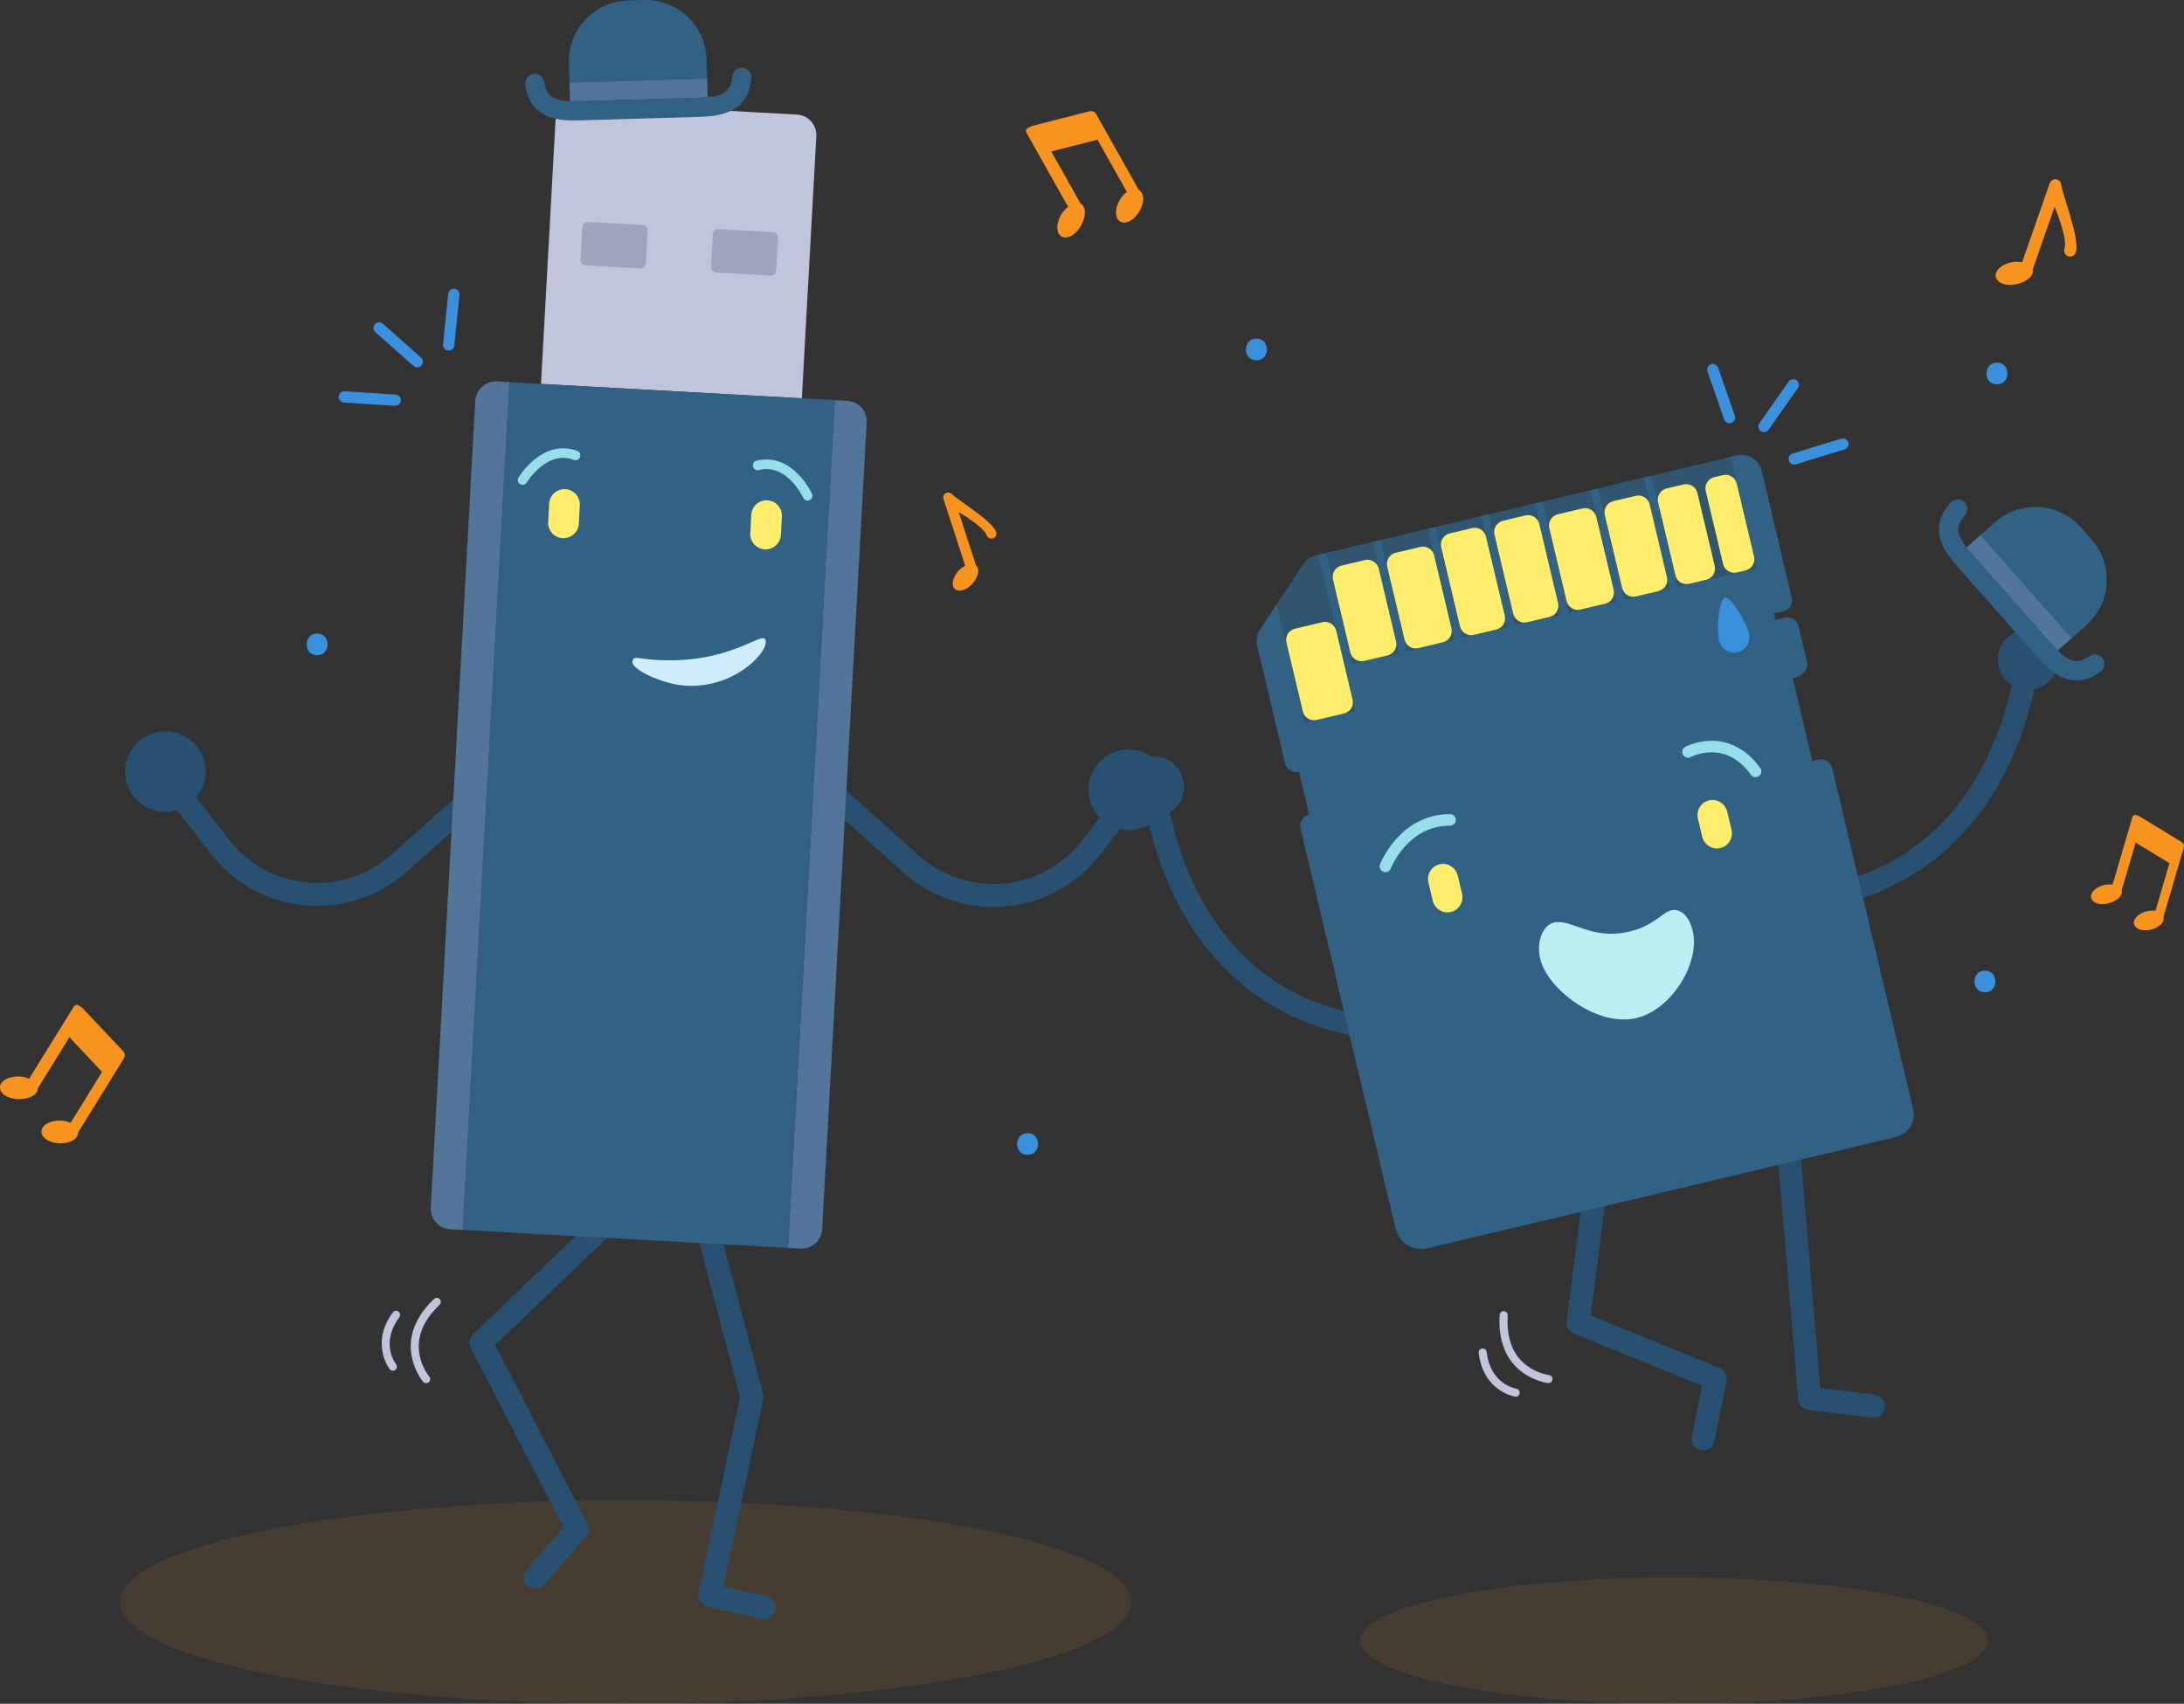 <?xml version="1.0" encoding="utf-8"?>
<!-- Generator: Adobe Illustrator 24.2.1, SVG Export Plug-In . SVG Version: 6.00 Build 0)  -->
<svg version="1.1" xmlns="http://www.w3.org/2000/svg" xmlns:xlink="http://www.w3.org/1999/xlink" x="0px" y="0px"
	 viewBox="0 0 568.79 443.82" style="enable-background:new 0 0 568.79 443.82;" xml:space="preserve">
<rect x="0" y="0" width="568.79" height="443.82" fill="#333333" stroke="none"/>
<style type="text/css">
	.st0{fill:#7A848C;}
	.st1{fill:none;stroke:#285071;stroke-width:6;stroke-linecap:round;stroke-linejoin:round;stroke-miterlimit:10;}
	.st2{opacity:0.1;fill:#F7931E;}
	.st3{fill:#285071;}
	.st4{fill:#51769A;}
	.st5{fill:#89CCD3;}
	.st6{fill:#C0C5DC;}
	.st7{fill:#316184;}
	.st8{fill:#FFED6B;}
	.st9{fill:#9DA4BF;}
	.st10{fill:none;stroke:#96DEEA;stroke-width:2.5;stroke-linecap:round;stroke-linejoin:round;stroke-miterlimit:10;}
	.st11{fill:#CFECFC;}
	.st12{fill:#3A90DD;}
	.st13{fill:#2F556F;}
	.st14{fill:#2D4759;}
	.st15{fill:#BDECF3;}
	.st16{fill:none;stroke:#96DEEA;stroke-width:3;stroke-linecap:round;stroke-linejoin:round;stroke-miterlimit:10;}
	.st17{fill:#F7931E;}
	.st18{fill:#FF8500;}
	.st19{fill:#FFFFFF;}
	.st20{fill:none;stroke:#000000;stroke-width:6;stroke-linecap:round;stroke-linejoin:round;stroke-miterlimit:10;}
	.st21{fill:none;stroke:#000000;stroke-width:2.5;stroke-linecap:round;stroke-linejoin:round;stroke-miterlimit:10;}
	.st22{fill:none;stroke:#000000;stroke-width:3;stroke-linecap:round;stroke-linejoin:round;stroke-miterlimit:10;}
	.st23{fill:#FF0000;}
</style>
<g id="background">
</g>
<g id="Layer_1">
	<g>
		<path class="st1" d="M205.13,196.36l32.25,28.77c13.92,12.41,35.45,10.4,46.82-4.38l10.31-13.4"/>
		<path class="st1" d="M136.23,196.07l-32.25,28.77c-13.92,12.41-35.45,10.4-46.82-4.38l-10.31-13.4"/>
		<ellipse class="st2" cx="162.89" cy="417.3" rx="131.72" ry="26.52"/>
		<polyline class="st1" points="161.32,315.24 125.26,349.74 150.35,398.35 139.37,410.89 		"/>
		<polyline class="st1" points="181.71,310.54 195.82,363.85 184.84,415.6 198.96,418.73 		"/>
		<g>
			<path class="st3" d="M32.58,201.42c0.22,5.79,5.09,10.32,10.88,10.11c5.8-0.22,10.33-5.09,10.11-10.89
				c-0.22-5.79-5.09-10.32-10.89-10.11C36.89,190.75,32.37,195.62,32.58,201.42z"/>
		</g>
		<g>
			<g>
				<path class="st4" d="M220.67,104.41c-0.82-0.05-1.88-0.1-3.27-0.18l-12.18,220.84c1.65,0.09,2.65,0.15,3.27,0.18
					c2.95,0.16,5.47-2.1,5.63-5.04l11.59-210.17C225.87,107.09,223.61,104.57,220.67,104.41z"/>
			</g>
			<g>
				<path class="st5" d="M167.31,58.58l-6.58-0.36l-6.79-0.37l-0.78-0.04c-0.78-0.04-1.46,0.55-1.5,1.34l-0.47,8.48
					c-0.04,0.78,0.56,1.46,1.35,1.5l0.78,0.04l6.79,0.37l6.58,0.36c0.79,0.04,1.46-0.56,1.5-1.34l0.47-8.48
					C168.7,59.29,168.1,58.63,167.31,58.58z"/>
				<path class="st5" d="M201.29,60.46l-0.45-0.02l-6.8-0.38l-6.57-0.36l-0.33-0.02c-0.78-0.04-1.46,0.55-1.5,1.34l-0.47,8.48
					c-0.04,0.78,0.56,1.46,1.34,1.5l0.33,0.02l6.57,0.36l6.8,0.38l0.45,0.02c0.79,0.04,1.46-0.56,1.5-1.34l0.47-8.48
					C202.67,61.17,202.07,60.5,201.29,60.46z"/>
				<path class="st6" d="M212.6,35.48c0.16-2.95-2.09-5.46-5.04-5.63l-57.28-3.16c-2.95-0.16-5.46,2.09-5.62,5.04l-3.77,68.28
					l67.94,3.75L212.6,35.48z"/>
				<g>
					<path class="st7" d="M208.84,103.76l-67.94-3.75c-3.85-0.21-6.75-0.37-8.22-0.45l-12.18,220.84l84.72,4.67l12.18-220.84
						L208.84,103.76z"/>
				</g>
				<g>
					<path class="st4" d="M129.4,99.37c-2.94-0.16-5.46,2.1-5.62,5.04l-11.59,210.17c-0.16,2.94,2.09,5.46,5.03,5.63
						c0.56,0.03,1.54,0.09,3.27,0.18l12.18-220.84C131.34,99.48,130.35,99.43,129.4,99.37z"/>
				</g>
				<g>
					<path class="st8" d="M147.23,127.42c-2.2-0.12-4.08,1.56-4.2,3.77l-0.26,4.8c-0.12,2.2,1.57,4.08,3.76,4.2
						c2.2,0.12,4.08-1.56,4.21-3.76l0.26-4.8C151.12,129.43,149.43,127.55,147.23,127.42z"/>
				</g>
				<g>
					<path class="st8" d="M199.87,130.33c2.2,0.12,3.88,2,3.76,4.21l-0.26,4.8c-0.12,2.2-2,3.88-4.2,3.76
						c-2.21-0.12-3.89-2-3.77-4.2l0.26-4.8C195.78,131.89,197.66,130.21,199.87,130.33z"/>
				</g>
				<path class="st9" d="M168.19,68.57c-0.04,0.78-0.71,1.39-1.5,1.34l-6.58-0.36l-6.79-0.37l-0.78-0.04
					c-0.78-0.04-1.39-0.72-1.35-1.5l0.47-8.48c0.04-0.79,0.72-1.39,1.5-1.34l0.78,0.04l6.79,0.37l6.58,0.36
					c0.79,0.04,1.39,0.71,1.34,1.5L168.19,68.57z"/>
				<path class="st9" d="M202.16,70.44c-0.04,0.78-0.72,1.39-1.5,1.34l-0.45-0.02l-6.8-0.38l-6.57-0.36L186.51,71
					c-0.78-0.04-1.39-0.72-1.34-1.5l0.47-8.48c0.04-0.79,0.72-1.39,1.5-1.34l0.33,0.02l6.57,0.36l6.8,0.38l0.45,0.02
					c0.79,0.04,1.39,0.71,1.34,1.5L202.16,70.44z"/>
				<path class="st10" d="M136.1,125.05c0,0,5.66-9.45,13.8-6.43"/>
				<path class="st10" d="M210.32,129.14c0,0-4.59-10.02-13.01-7.91"/>
				<path class="st11" d="M199.44,167.39c0.25-4.45-7.85,5.66-28.17,4.54c-5.22-0.29-6.01-1.15-6.52,0.14
					c-0.88,2.23,8.01,6.23,13.85,6.55C190.9,179.3,199.27,170.62,199.44,167.39z"/>
			</g>
		</g>
		<path class="st12" d="M99.69,84.31c-0.61-0.54-1.53-0.48-2.07,0.13c-0.52,0.61-0.48,1.53,0.13,2.07l9.92,8.8
			c0.61,0.54,1.53,0.48,2.07-0.12l0.12-0.16c0.41-0.6,0.31-1.43-0.25-1.92L99.69,84.31z M89.79,101.93
			c-0.82-0.05-1.51,0.57-1.56,1.37c-0.05,0.81,0.56,1.51,1.37,1.56l13.23,0.84c0.54,0.03,1.03-0.23,1.31-0.64
			c0.14-0.21,0.23-0.46,0.25-0.73c0.05-0.81-0.56-1.51-1.37-1.56L89.79,101.93z M118.34,75.22c-0.81-0.09-1.52,0.51-1.61,1.31
			l-1.35,13.19c-0.08,0.81,0.5,1.53,1.31,1.61c0.56,0.06,1.07-0.21,1.37-0.64c0.13-0.19,0.22-0.42,0.25-0.67l1.35-13.19
			C119.73,76.03,119.15,75.31,118.34,75.22z"/>
		<g>
			<polyline class="st1" points="465.47,295.03 471.29,364.26 487.91,366.3 			"/>
			<polyline class="st1" points="415.35,310.54 411,344.58 446.71,359.15 443.57,374.83 			"/>
			<g>
				<g>
					<g>
						<path class="st3" d="M358.32,270.33c-0.24,0.06-0.48,0.08-0.73,0.08c-0.5,0-50.44-1.41-60.25-65.37
							c-0.25-1.63,0.84-3.16,2.51-3.41c1.64-0.25,3.16,0.87,3.42,2.5c9.02,58.81,52.57,60.26,54.42,60.3
							c1.65,0.03,2.97,1.39,2.94,3.04C360.59,268.87,359.62,270.03,358.32,270.33z"/>
					</g>
					<g>
						<path class="st3" d="M308.29,203.82c-0.62-4.3-4.62-7.29-8.92-6.67c-4.31,0.62-7.29,4.61-6.68,8.92
							c0.62,4.3,4.61,7.29,8.92,6.68C305.92,212.13,308.91,208.13,308.29,203.82z"/>
					</g>
				</g>
				<g>
					<g>
						<path class="st3" d="M469.89,236.78c-1.3-0.32-2.27-1.49-2.28-2.89c-0.01-1.65,1.32-2.99,2.97-3.01l0,0
							c1.85-0.02,45.4-1.16,54.85-59.91c0.26-1.64,1.8-2.74,3.43-2.48c1.63,0.25,2.74,1.8,2.48,3.43
							c-10.27,63.89-60.21,64.94-60.72,64.94C470.37,236.86,470.12,236.84,469.89,236.78z"/>
					</g>
					<g>
						<path class="st3" d="M535.97,172.98c0.65-4.31-2.31-8.32-6.61-8.97c-4.3-0.65-8.32,2.31-8.97,6.61
							c-0.65,4.3,2.31,8.32,6.61,8.97C531.31,180.24,535.32,177.28,535.97,172.98z"/>
					</g>
				</g>
			</g>
			<g>
				<path class="st13" d="M417.94,134.16c-0.38-1.62,0.61-3.24,2.23-3.62l5.84-1.39c1.62-0.38,3.24,0.61,3.62,2.23l-0.7-2.93
					l-0.96-4.03l-11.69,2.78l0.96,4.03L417.94,134.16z"/>
			</g>
			<g>
				<path class="st13" d="M418.02,157.29l2.93-0.7l-0.7-2.93C420.64,155.29,419.64,156.91,418.02,157.29z"/>
			</g>
			<g>
				<path class="st13" d="M403.56,160.72l2.93-0.69l-0.7-2.93C406.17,158.72,405.17,160.34,403.56,160.72z"/>
			</g>
			<g>
				<path class="st13" d="M403.47,137.59c-0.38-1.62,0.61-3.24,2.23-3.62l6.42-1.52c1.62-0.38,3.24,0.61,3.62,2.23l-0.7-2.93
					l-0.96-4.03l-12.28,2.92l0.96,4.03L403.47,137.59z"/>
			</g>
			<g>
				<path class="st13" d="M394.1,159.88l0.7,2.93l2.93-0.69C396.1,162.49,394.48,161.49,394.1,159.88z"/>
			</g>
			<g>
				<path class="st13" d="M422.44,153.15l0.7,2.93l2.93-0.7C424.45,155.77,422.83,154.77,422.44,153.15z"/>
			</g>
			<g>
				<path class="st13" d="M431.82,130.86c-0.38-1.62,0.61-3.24,2.23-3.62l4.4-1.04c1.62-0.38,3.24,0.61,3.62,2.23l4.51,18.99
					c0.38,1.62-0.61,3.24-2.23,3.62l2.93-0.7l2.15-0.51l2.93-0.7c-1.62,0.38-3.24-0.61-3.62-2.23l-4.51-18.99
					c-0.38-1.62,0.62-3.24,2.23-3.62l2.24-0.53c1.62-0.38,3.24,0.62,3.62,2.23l-0.7-2.93l-0.96-4.03l-20.5,4.87l0.96,4.03
					L431.82,130.86z"/>
			</g>
			<g>
				<path class="st13" d="M454.59,148.61l2.93-0.7l-0.7-2.93C457.21,146.61,456.21,148.23,454.59,148.61z"/>
			</g>
			<g>
				<path class="st13" d="M431.9,154l2.93-0.7l-0.7-2.93C434.52,151.99,433.52,153.61,431.9,154z"/>
			</g>
			<g>
				<path class="st13" d="M436.33,149.85l0.7,2.93l2.93-0.69C438.33,152.47,436.71,151.47,436.33,149.85z"/>
			</g>
			<g>
				<path class="st13" d="M407.98,156.58l0.7,2.93l2.93-0.69C409.98,159.2,408.36,158.2,407.98,156.58z"/>
			</g>
			<g>
				<path class="st13" d="M351.66,169.95l0.7,2.93l2.93-0.7C353.66,172.57,352.04,171.57,351.66,169.95z"/>
			</g>
			<g>
				<path class="st13" d="M335.02,167.38c-0.38-1.61,0.62-3.23,2.23-3.62l7.12-1.69c1.62-0.38,3.24,0.61,3.62,2.23l-0.69-2.92
					l-4-16.85l-0.66,0.16c-1.32,0.31-2.48,1.12-3.23,2.25l-6.8,10.31l1.71,7.21L335.02,167.38z"/>
			</g>
			<g>
				<path class="st13" d="M361.36,170.74l2.93-0.69l-0.7-2.93C363.97,168.74,362.97,170.36,361.36,170.74z"/>
			</g>
			<g>
				<path class="st13" d="M365.78,166.6l0.7,2.93l2.93-0.7C367.78,169.22,366.17,168.22,365.78,166.6z"/>
			</g>
			<g>
				<path class="st13" d="M361.27,147.61c-0.38-1.62,0.61-3.24,2.23-3.62l6.39-1.52c1.62-0.38,3.24,0.62,3.62,2.23l-0.7-2.93
					l-0.96-4.03l-12.24,2.91l0.96,4.03L361.27,147.61z"/>
			</g>
			<g>
				<path class="st13" d="M350.03,185.85l2.93-0.7l-0.7-2.93C352.64,183.84,351.64,185.47,350.03,185.85z"/>
			</g>
			<g>
				<path class="st13" d="M347.15,150.96c-0.38-1.62,0.62-3.24,2.24-3.63l6.07-1.44c1.61-0.38,3.24,0.62,3.62,2.23l-0.7-2.93
					l-0.96-4.03l-11.93,2.83l0.96,4.03L347.15,150.96z"/>
			</g>
			<g>
				<path class="st13" d="M339.28,185.3l0.7,2.93l2.93-0.69C341.29,187.92,339.66,186.92,339.28,185.3z"/>
			</g>
			<g>
				<path class="st13" d="M375.79,167.31l2.93-0.69l-0.7-2.93C378.41,165.31,377.41,166.93,375.79,167.31z"/>
			</g>
			<g>
				<path class="st13" d="M389.67,164.02l2.93-0.7l-0.7-2.93C392.29,162.01,391.29,163.64,389.67,164.02z"/>
			</g>
			<g>
				<path class="st13" d="M375.33,142.57c-0.38-1.62,0.61-3.24,2.23-3.62l5.83-1.38c1.62-0.38,3.24,0.62,3.62,2.23l-0.7-2.93
					l-0.57-2.41l-11.69,2.77l0.57,2.41L375.33,142.57z"/>
			</g>
			<g>
				<path class="st13" d="M380.22,163.17l0.7,2.93l2.93-0.69C382.22,165.79,380.6,164.79,380.22,163.17z"/>
			</g>
			<g>
				<path class="st13" d="M389.2,139.27c-0.38-1.62,0.61-3.24,2.23-3.62l5.84-1.39c1.62-0.38,3.24,0.62,3.62,2.23l-0.7-2.93
					l-0.57-2.41l-11.69,2.77l0.57,2.41L389.2,139.27z"/>
			</g>
			<g>
				<path class="st7" d="M464.4,159.27c1.62-0.38,2.62-2.01,2.23-3.63l-7.84-33.04c-0.68-2.87-3.56-4.64-6.43-3.96l-1.69,0.4
					l0.96,4.03l0.7,2.93l4.51,18.99l0.7,2.93l-2.93,0.7l-2.24,0.53l-2.93,0.7l-2.15,0.51l-2.93,0.7l-4.4,1.04l-2.93,0.69l-0.7-2.93
					l-4.51-18.99l-0.7-2.93l-0.96-4.03l-2.19,0.52l0.96,4.03l0.7,2.93l4.51,18.99l0.7,2.93l-2.93,0.7l-5.84,1.39l-2.93,0.7
					l-0.7-2.93l-4.51-18.99l-0.7-2.93l-0.96-4.03l-2.19,0.52l0.96,4.03l0.7,2.93l4.51,18.99l0.7,2.93l-2.93,0.7l-6.42,1.52
					l-2.93,0.69l-0.7-2.93l-4.51-18.99l-0.7-2.93l-0.96-4.03l-2.19,0.52l0.57,2.41l0.7,2.93l4.89,20.6l0.7,2.93l-2.93,0.69
					l-5.84,1.39l-2.93,0.69l-0.7-2.93l-4.89-20.6l-0.7-2.93l-0.57-2.41l-2.19,0.52l0.57,2.41l0.7,2.93l4.89,20.6l0.7,2.93l-2.93,0.7
					l-5.83,1.38l-2.93,0.69l-0.7-2.93l-4.89-20.6l-0.7-2.93l-0.57-2.41l-2.19,0.52l0.96,4.03l0.7,2.93l4.51,18.99l0.7,2.93
					l-2.93,0.69l-6.39,1.52l-2.93,0.7l-0.7-2.93l-4.51-18.99l-0.7-2.93l-0.96-4.03l-2.19,0.52l0.96,4.03l0.7,2.93l4.51,18.99
					l0.7,2.93l-2.93,0.69l-6.07,1.44l-2.93,0.7l-0.7-2.93l-4.51-18.99l-0.7-2.93l-0.96-4.03l-2.19,0.52l4,16.85l0.69,2.92
					l4.26,17.93l0.7,2.93l-2.93,0.7l-7.12,1.69l-2.93,0.69l-0.7-2.93l-4.26-17.93l-0.69-2.92l-1.71-7.21l-4.46,6.75
					c-0.81,1.24-1.07,2.75-0.73,4.18l7.28,30.66c0.38,1.62,2.01,2.62,3.62,2.23l2.63,11.08c-1.62,0.38-2.62,2.01-2.23,3.62
					l24.78,104.4l0.63,1.65l1.03,1.43l1.37,1.12l1.61,0.72l1.74,0.28l1.76-0.18l122.33-29.04l2.07-0.95l1.56-1.67l0.63-1.39
					l0.24-1.51l-0.15-1.52l-21.12-88.99c-0.38-1.62-2.01-2.62-3.63-2.24l-1.55,0.37l-5.13-21.62l1.02-0.24
					c0.45-0.11,0.87-0.32,1.24-0.62l0.47-0.39c0.88-0.73,1.26-1.89,1-3.01l-2.19-9.22c-0.38-1.62-2-2.62-3.62-2.23l-2.34,0.55
					l-0.39-1.66L464.4,159.27z"/>
			</g>
			<g>
				<path class="st8" d="M448.7,123.76l-2.24,0.53c-1.62,0.38-2.62,2.01-2.23,3.62l4.51,18.99c0.38,1.62,2.01,2.62,3.62,2.23
					l2.24-0.53c1.62-0.38,2.62-2.01,2.23-3.62L452.32,126C451.94,124.38,450.31,123.38,448.7,123.76z"/>
			</g>
			<g>
				<path class="st8" d="M344.38,162.07l-7.12,1.69c-1.61,0.38-2.62,2-2.23,3.62l4.26,17.93c0.38,1.62,2.01,2.62,3.62,2.24
					l7.12-1.69c1.62-0.38,2.62-2.01,2.23-3.63L348,164.3C347.62,162.68,346,161.69,344.38,162.07z"/>
			</g>
			<g>
				<path class="st8" d="M446.58,147.42l-4.51-18.99c-0.38-1.62-2.01-2.62-3.62-2.23l-4.4,1.04c-1.62,0.38-2.62,2-2.23,3.62
					l4.51,18.99c0.38,1.62,2.01,2.62,3.62,2.23l4.4-1.04C445.96,150.66,446.96,149.04,446.58,147.42z"/>
			</g>
			<g>
				<path class="st8" d="M369.89,142.47l-6.39,1.52c-1.62,0.38-2.62,2.01-2.23,3.62l4.51,18.99c0.38,1.62,2,2.62,3.62,2.23
					l6.39-1.52c1.62-0.38,2.62-2.01,2.23-3.62l-4.51-18.99C373.13,143.08,371.51,142.08,369.89,142.47z"/>
			</g>
			<g>
				<path class="st8" d="M383.39,137.56l-5.83,1.38c-1.62,0.38-2.62,2.01-2.23,3.62l4.89,20.6c0.38,1.62,2.01,2.62,3.62,2.23
					l5.83-1.38c1.62-0.38,2.62-2.01,2.23-3.62l-4.89-20.6C386.63,138.17,385.01,137.17,383.39,137.56z"/>
			</g>
			<g>
				<path class="st8" d="M412.13,132.44l-6.42,1.52c-1.62,0.38-2.62,2.01-2.23,3.62l4.51,18.99c0.38,1.62,2.01,2.62,3.62,2.23
					l6.42-1.52c1.62-0.38,2.62-2.01,2.23-3.62l-4.51-18.99C415.37,133.06,413.74,132.06,412.13,132.44z"/>
			</g>
			<g>
				<path class="st8" d="M426.01,129.15l-5.84,1.39c-1.62,0.38-2.62,2.01-2.23,3.62l4.51,18.99c0.38,1.62,2,2.62,3.62,2.23
					l5.84-1.39c1.62-0.38,2.62-2.01,2.23-3.62l-4.51-18.99C429.25,129.76,427.62,128.77,426.01,129.15z"/>
			</g>
			<g>
				<path class="st8" d="M397.27,134.26l-5.84,1.39c-1.62,0.38-2.61,2.01-2.23,3.62l4.89,20.6c0.38,1.62,2.01,2.62,3.62,2.23
					l5.84-1.39c1.62-0.38,2.62-2,2.23-3.62l-4.89-20.6C400.51,134.88,398.89,133.88,397.27,134.26z"/>
			</g>
			<g>
				<path class="st8" d="M355.46,145.89l-6.07,1.44c-1.62,0.38-2.62,2.01-2.24,3.63l4.51,18.99c0.38,1.62,2.01,2.62,3.63,2.23
					l6.07-1.44c1.61-0.38,2.62-2,2.23-3.62l-4.51-18.99C358.7,146.51,357.07,145.51,355.46,145.89z"/>
			</g>
			<g>
				<polygon class="st14" points="431.57,310.37 431.79,310.17 431.93,310.08 432.41,309.48 432.89,308.89 431.34,310.57 				"/>
			</g>
			<g>
				<polygon class="st14" points="431.99,310.77 432.7,310.49 432.83,310.4 433.09,310.26 433.35,310.09 431.27,311.04 				"/>
			</g>
			<path class="st15" d="M401.12,249.77c1.85,7.81,14.78,17.87,25.07,15.43c8.97-2.13,16.69-14.14,14.64-22.75
				c-0.97-4.11-3.39-5.83-5.55-5.32c-2.5,0.59-4.49,4.01-10.88,5.53c-9.99,2.37-15.16-3.42-19.71-2.34
				C401.94,240.97,400.02,245.1,401.12,249.77z"/>
			<path class="st16" d="M360.82,225.68c0,0,4.65-12.11,16.82-12.1"/>
			<path class="st16" d="M439.62,195.88c0,0,9.98-5.44,17.59,5.05"/>
			<path class="st12" d="M447.73,166.89c-0.79-3.46,0.03-10.85,1.53-11.19c1.5-0.34,5.51,6.21,6.24,9.41c0.49,2.15-0.85,4.29-3,4.78
				C450.36,170.38,448.22,169.04,447.73,166.89z"/>
			<g>
				<path class="st8" d="M374.91,225.14c-2.1,0.5-3.4,2.64-2.89,4.79l1.11,4.67c0.51,2.14,2.63,3.47,4.73,2.97
					c2.11-0.5,3.4-2.64,2.9-4.78l-1.11-4.67C379.14,225.97,377.02,224.64,374.91,225.14z"/>
			</g>
			<g>
				<path class="st8" d="M445.09,208.48c-2.1,0.5-3.4,2.64-2.89,4.79l1.11,4.67c0.51,2.14,2.63,3.47,4.73,2.97
					c2.11-0.5,3.4-2.64,2.9-4.78l-1.11-4.67C449.32,209.31,447.2,207.98,445.09,208.48z"/>
			</g>
			<path class="st12" d="M458.21,110.26c-0.43,0.61-0.33,1.43,0.2,1.92l0.15,0.12c0.66,0.46,1.58,0.3,2.04-0.36l7.62-10.85
				c0.47-0.67,0.29-1.57-0.36-2.05c-0.67-0.46-1.58-0.31-2.04,0.36L458.21,110.26z M466.85,118.14c-0.78,0.24-1.21,1.06-0.98,1.84
				c0.08,0.26,0.22,0.48,0.41,0.65c0.37,0.34,0.91,0.48,1.42,0.33l12.68-3.88c0.78-0.24,1.21-1.06,0.98-1.84
				c-0.23-0.77-1.05-1.21-1.83-0.97L466.85,118.14z M444.68,96.75l4.36,12.52c0.08,0.23,0.22,0.44,0.4,0.6
				c0.38,0.35,0.95,0.49,1.48,0.3c0.77-0.27,1.17-1.1,0.9-1.87l-4.36-12.52c-0.27-0.76-1.11-1.17-1.87-0.9
				C444.82,95.15,444.42,95.99,444.68,96.75z"/>
		</g>
		<ellipse class="st2" cx="435.97" cy="427.36" rx="81.77" ry="16.46"/>
		<g>
			<path class="st3" d="M283.47,206.12c0.22,5.79,5.09,10.32,10.88,10.11c5.8-0.22,10.33-5.09,10.11-10.89
				c-0.22-5.79-5.09-10.32-10.89-10.11C287.78,195.45,283.26,200.32,283.47,206.12z"/>
		</g>
		<g>
			<path class="st17" d="M296.59,49.48L296.59,49.48l-11.1-19.75c-0.34-0.61-1.05-0.92-1.73-0.75l-15.14,3.87l-0.36,0.2l-0.19,0.11
				l0,0l-0.19,0.11l-0.31,0.17l-0.17,0.09l-0.13,0.32l-0.04,0.27c-0.01,0.1,0,0.2,0.02,0.31l0,0c0.03,0.07,0.07,0.13,0.11,0.19
				c0.03,0.06,0.06,0.11,0.09,0.17l10.72,19.08c-0.71,0.55-1.32,1.23-1.78,2c-1.4,2.35-1.38,4.95,0.1,5.75
				c1.48,0.8,3.68-0.41,5.04-2.83c1.36-2.43,1.38-4.95-0.1-5.75l0,0l-7.64-13.59l12.03-3.06l7.64,13.59c-0.71,0.55-1.32,1.23-1.78,2
				c-1.4,2.35-1.38,4.95,0.1,5.75c1.48,0.8,3.68-0.41,5.04-2.83C298.18,52.48,298,50.32,296.59,49.48z"/>
			<path class="st17" d="M536.8,48.05c-0.11-0.85-0.88-1.45-1.72-1.34c-0.6,0.08-1.09,0.49-1.28,1.07l-7.16,20.52
				c-0.88-0.17-1.78-0.17-2.66-0.01c-2.67,0.51-4.59,2.23-4.21,3.85c0.38,1.63,2.72,2.47,5.42,1.89c2.7-0.58,4.59-2.23,4.21-3.85
				l0,0l5.7-16.34c0.48,1.19,3.46,8.53,2.53,11.07c-0.18,0.82,0.29,1.64,1.09,1.88c0.82,0.23,1.67-0.26,1.9-1.08c0,0,0,0,0-0.01
				C541.76,62.35,537.16,50.75,536.8,48.05z"/>
			<path class="st17" d="M20.35,294.99L20.35,294.99l11.91-19.27c0.37-0.6,0.3-1.37-0.18-1.88l-10.71-11.38l-0.35-0.21l-0.19-0.11
				l0,0l-0.19-0.11l-0.3-0.19l-0.16-0.1l-0.35,0.04l-0.25,0.1c-0.09,0.04-0.18,0.1-0.26,0.16l0,0c-0.04,0.06-0.08,0.12-0.11,0.19
				c-0.04,0.05-0.07,0.11-0.1,0.16L7.59,281c-0.83-0.36-1.71-0.56-2.62-0.59c-2.74-0.08-5,1.19-4.98,2.87
				c0.02,1.68,2.14,3.02,4.91,3.04c2.78,0.01,5-1.19,4.98-2.87l0,0l8.2-13.26l8.5,9.05l-8.2,13.26c-0.83-0.36-1.71-0.56-2.62-0.59
				c-2.74-0.08-5,1.19-4.98,2.87c0.02,1.68,2.14,3.02,4.91,3.04C18.49,297.83,20.3,296.63,20.35,294.99z"/>
			<path class="st17" d="M247.87,128.68c-0.5-0.51-1.32-0.52-1.83-0.02c-0.36,0.35-0.48,0.89-0.31,1.36l5.65,17.37
				c-0.67,0.33-1.28,0.79-1.79,1.35c-1.53,1.7-1.94,3.82-0.86,4.72c1.08,0.9,3.08,0.27,4.59-1.49s1.94-3.82,0.86-4.72l0,0
				l-4.5-13.83c0.92,0.55,6.66,3.95,7.32,6.12c0.29,0.64,1.03,0.94,1.69,0.7c0.66-0.27,0.99-1.02,0.72-1.69c0,0,0,0,0-0.01
				C258.47,135.72,249.48,130.3,247.87,128.68z"/>
			<path class="st17" d="M563.45,238.83L563.45,238.83l5.29-18.03c0.16-0.56-0.06-1.16-0.56-1.46l-11.07-6.75l-0.33-0.1l-0.17-0.05
				l0,0l-0.17-0.05l-0.28-0.08l-0.15-0.04l-0.27,0.11l-0.18,0.14c-0.06,0.06-0.12,0.12-0.17,0.19l0,0
				c-0.02,0.06-0.04,0.12-0.05,0.17c-0.02,0.05-0.03,0.1-0.04,0.15l-5.11,17.42c-0.74-0.1-1.49-0.07-2.22,0.1
				c-2.21,0.54-3.74,2.05-3.35,3.39c0.38,1.34,2.37,1.95,4.6,1.35c2.23-0.6,3.73-2.05,3.35-3.39l0,0l3.64-12.41l8.79,5.37
				l-3.64,12.41c-0.74-0.11-1.49-0.07-2.22,0.1c-2.21,0.53-3.74,2.05-3.35,3.39c0.38,1.34,2.37,1.95,4.6,1.35
				C562.59,241.51,563.77,240.15,563.45,238.83z"/>
		</g>
		<g>
			<g>
				<path class="st7" d="M184,15.4c-0.26-8.76-7.57-15.66-16.33-15.4l-4.1,0.12c-8.76,0.26-15.66,7.57-15.4,16.33l0.15,5.05
					l35.83-1.05L184,15.4z"/>
			</g>
			<g>
				<path class="st4" d="M181.72,25.46c0.93-0.03,1.79-0.07,2.57-0.15l-0.14-4.86l-35.83,1.05l0.14,4.86c0.78,0.03,1.64,0.02,2.57,0
					C154.77,26.26,177.99,25.57,181.72,25.46z"/>
			</g>
			<g>
				<path class="st7" d="M193.35,17.64c-1.38-0.1-2.57,0.94-2.67,2.31c-0.27,3.75-2.3,4.97-6.4,5.36c-0.78,0.08-1.64,0.12-2.57,0.15
					c-3.73,0.11-26.95,0.79-30.69,0.9c-0.93,0.03-1.79,0.03-2.57,0c-4.11-0.15-6.21-1.24-6.7-4.98c-0.18-1.37-1.43-2.33-2.8-2.15
					c-1.37,0.18-2.33,1.43-2.15,2.8c1.26,9.7,10.12,9.44,14.37,9.32c3.73-0.11,26.95-0.79,30.69-0.9
					c4.26-0.13,13.11-0.39,13.8-10.15C195.76,18.93,194.73,17.74,193.35,17.64z"/>
			</g>
		</g>
		<g>
			<g>
				<path class="st6" d="M391.76,341.56c0.54,0.08,0.93,0.55,0.9,1.1c-0.37,5.95,1.33,10.37,5.05,13.13
					c2.78,2.06,5.66,2.39,5.68,2.4c0.58,0.06,0.99,0.58,0.93,1.16c-0.06,0.58-0.58,0.99-1.16,0.93c-0.14-0.01-13.62-1.67-12.6-17.74
					c0.04-0.58,0.53-1.02,1.11-0.98C391.71,341.56,391.74,341.56,391.76,341.56z"/>
			</g>
			<g>
				<path class="st6" d="M386.29,351.27c0.46,0.06,0.84,0.44,0.9,0.92c0.95,8.37,7.44,9.52,7.71,9.56c0.57,0.09,0.96,0.63,0.87,1.2
					c-0.09,0.57-0.62,0.96-1.19,0.87c-0.08-0.01-8.34-1.39-9.47-11.4c-0.07-0.58,0.35-1.1,0.92-1.16
					C386.12,351.25,386.2,351.25,386.29,351.27z"/>
			</g>
		</g>
		<g>
			<g>
				<path class="st6" d="M114.58,338.47c0.34,0.42,0.31,1.04-0.09,1.42c-4.32,4.1-6.08,8.5-5.23,13.06c0.63,3.4,2.51,5.6,2.53,5.62
					c0.38,0.44,0.33,1.1-0.11,1.48c-0.44,0.38-1.1,0.33-1.48-0.11c-0.09-0.1-8.83-10.49,2.84-21.58c0.42-0.4,1.08-0.38,1.48,0.04
					C114.54,338.43,114.56,338.45,114.58,338.47z"/>
			</g>
			<g>
				<path class="st6" d="M103.97,341.85c0.29,0.36,0.32,0.89,0.03,1.28c-5,6.78-1.03,12.03-0.86,12.25
					c0.35,0.46,0.28,1.11-0.18,1.47c-0.45,0.36-1.11,0.28-1.47-0.17c-0.05-0.07-5.16-6.7,0.82-14.8c0.34-0.47,1-0.57,1.47-0.22
					C103.85,341.72,103.91,341.78,103.97,341.85z"/>
			</g>
		</g>
		<g>
			<g>
				<path class="st7" d="M543.33,162.89c6.56-5.81,7.18-15.84,1.37-22.4l-2.72-3.07c-5.81-6.56-15.84-7.18-22.4-1.37l-3.78,3.35
					l23.75,26.85L543.33,162.89z"/>
			</g>
			<g>
				<path class="st4" d="M534.14,167.58c0.62,0.7,1.2,1.33,1.76,1.88l3.64-3.22l-23.75-26.85l-3.64,3.22
					c0.48,0.62,1.03,1.28,1.65,1.97C516.27,147.39,531.67,164.79,534.14,167.58z"/>
			</g>
			<g>
				<path class="st7" d="M547.6,171.51c-0.8-1.12-2.37-1.37-3.48-0.57c-3.05,2.2-5.29,1.41-8.21-1.48
					c-0.56-0.55-1.14-1.18-1.76-1.88c-2.47-2.79-17.87-20.19-20.34-22.99c-0.62-0.7-1.17-1.35-1.65-1.97
					c-2.51-3.25-3.02-5.57-0.47-8.33c0.94-1.01,0.88-2.59-0.14-3.53c-1.01-0.94-2.59-0.88-3.53,0.14
					c-6.64,7.19-0.77,13.82,2.05,17.01c2.47,2.79,17.87,20.2,20.34,22.99c2.82,3.19,8.69,9.82,16.63,4.1
					C548.15,174.19,548.4,172.63,547.6,171.51z"/>
			</g>
		</g>
		<g>
			<g>
				<path class="st12" d="M82.59,165.03c-3.64,0-3.64,5.65,0,5.65C86.23,170.68,86.24,165.03,82.59,165.03L82.59,165.03z"/>
			</g>
			<g>
				<path class="st12" d="M327.21,88.2c-3.64,0-3.64,5.65,0,5.65C330.85,93.85,330.85,88.2,327.21,88.2L327.21,88.2z"/>
			</g>
			<g>
				<path class="st12" d="M516.94,252.84c-3.64,0-3.64,5.65,0,5.65C520.58,258.5,520.59,252.84,516.94,252.84L516.94,252.84z"/>
			</g>
			<g>
				<path class="st12" d="M520.08,94.47c-3.64,0-3.64,5.65,0,5.65C523.72,100.12,523.72,94.47,520.08,94.47L520.08,94.47z"/>
			</g>
			<g>
				<path class="st12" d="M267.62,295.18c-3.64,0-3.64,5.65,0,5.65C271.26,300.83,271.27,295.18,267.62,295.18L267.62,295.18z"/>
			</g>
		</g>
	</g>
</g>
</svg>
